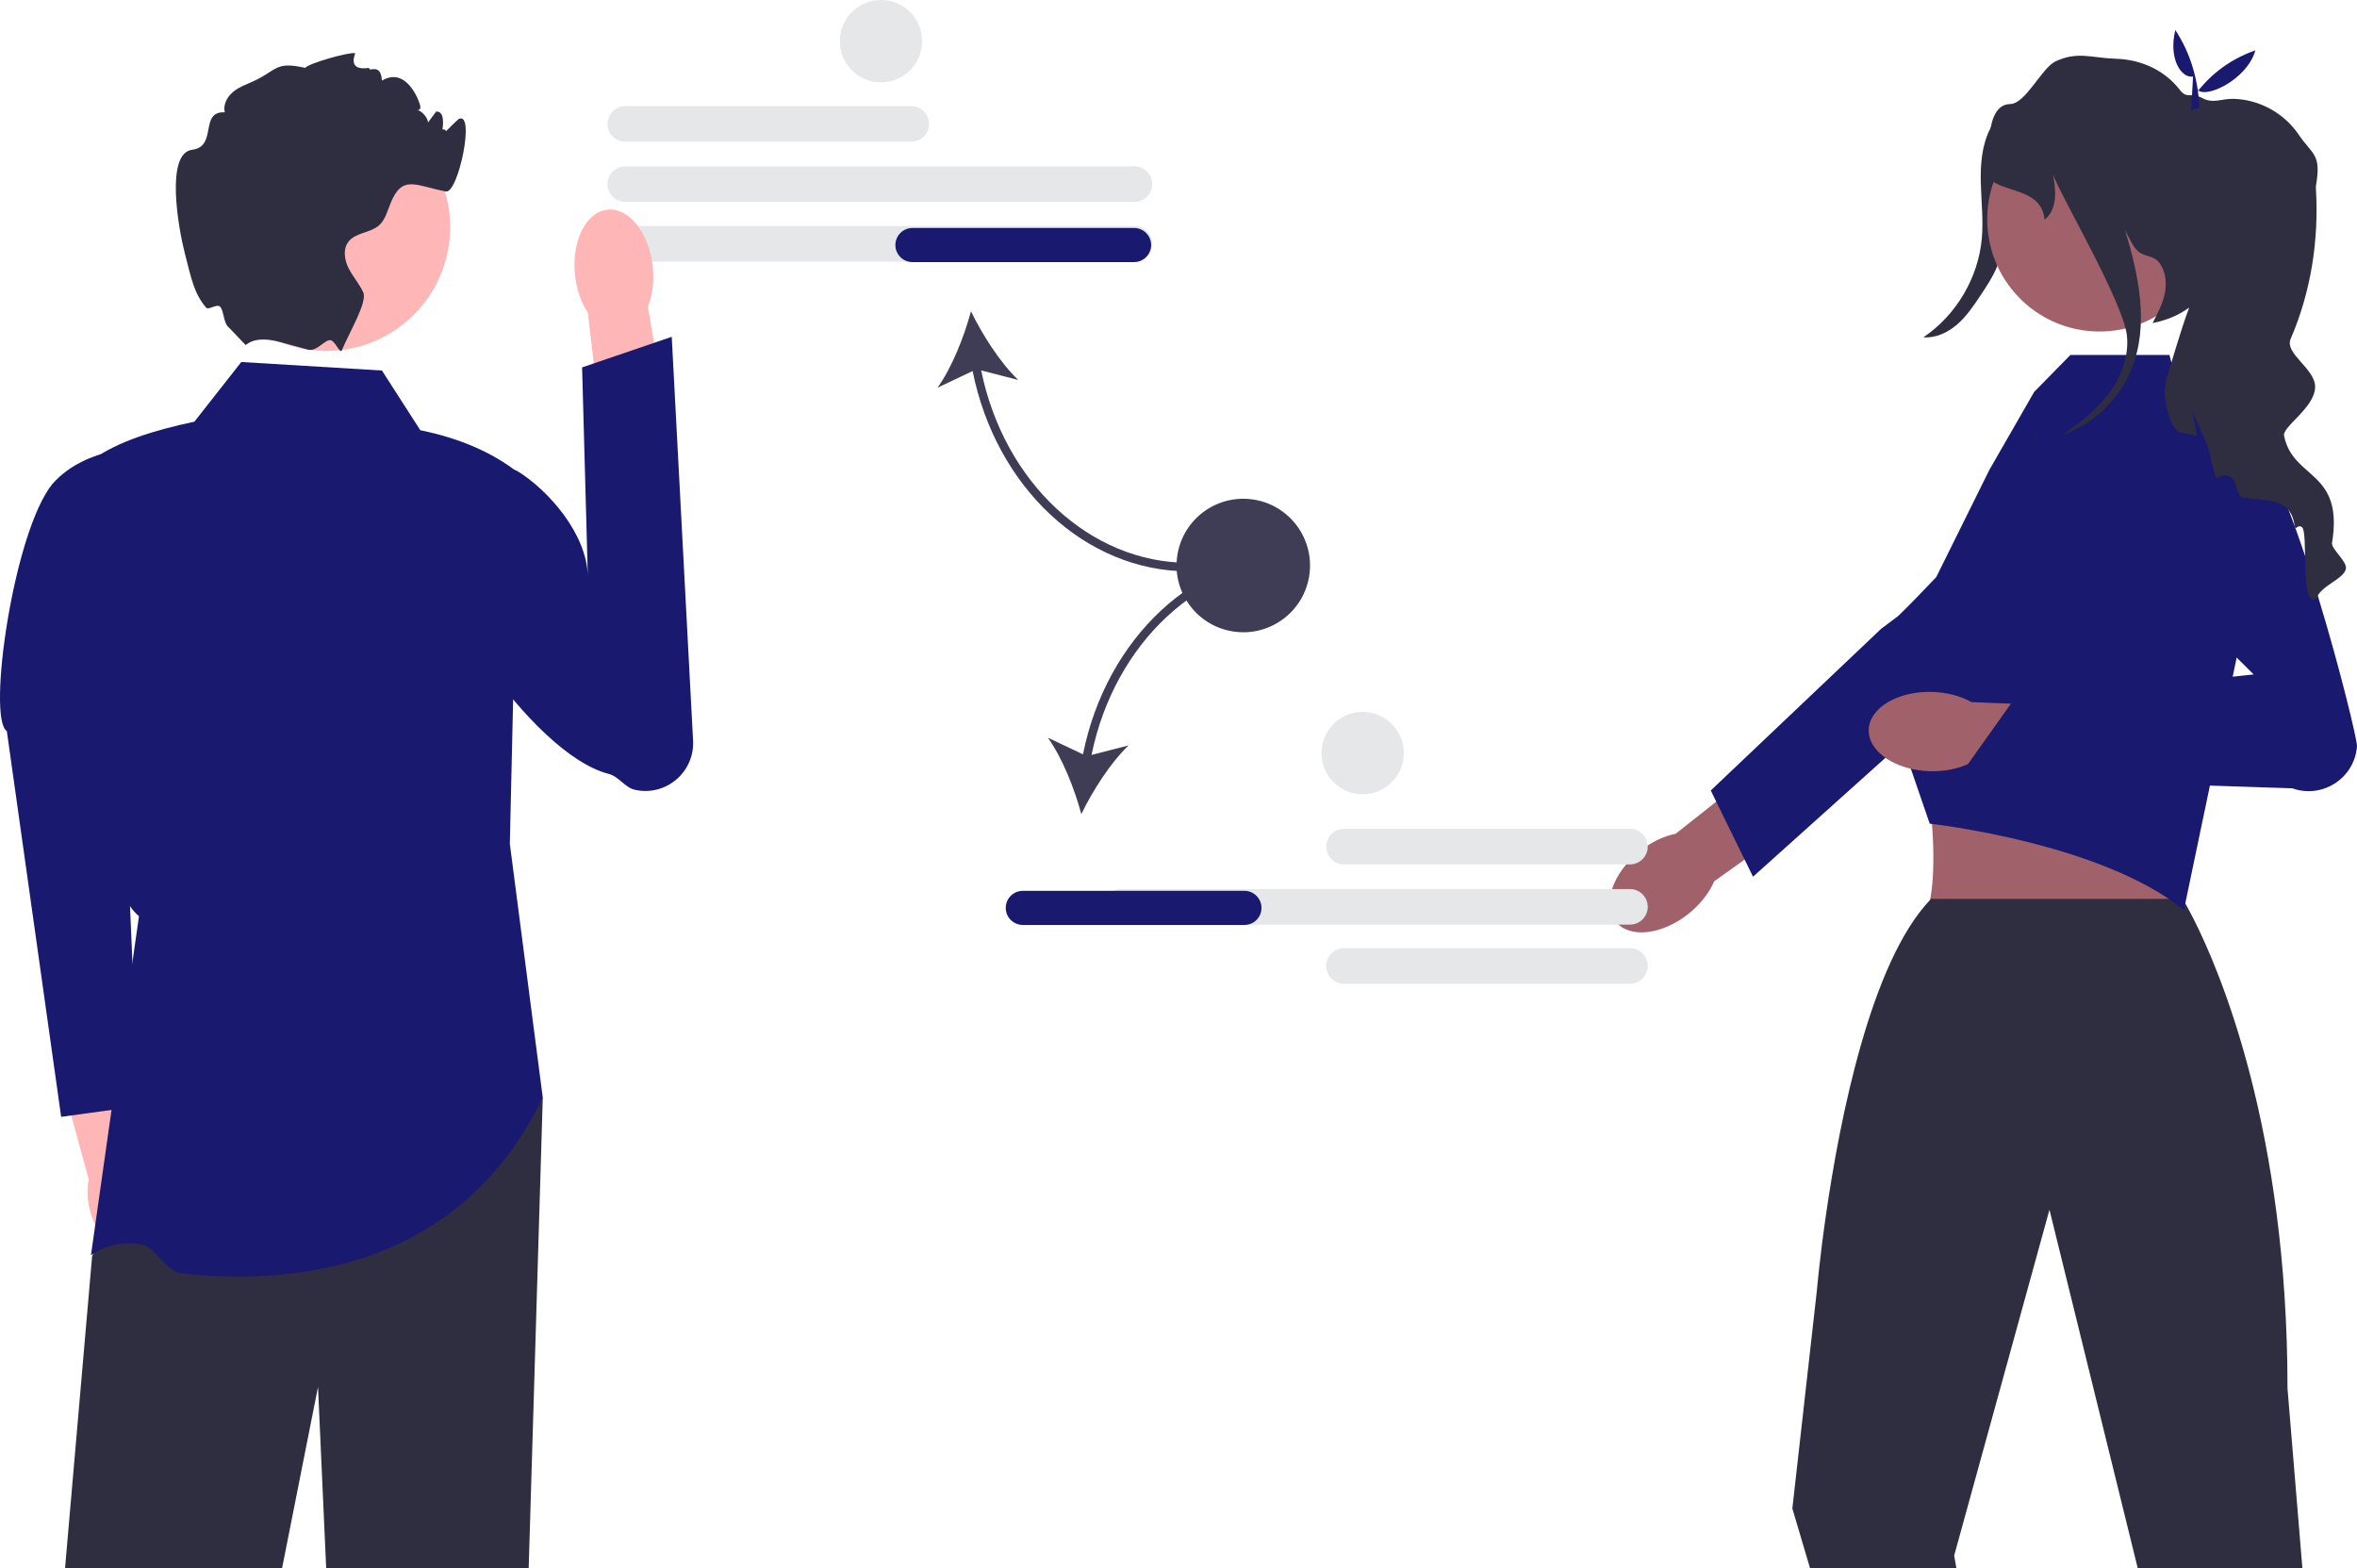 <svg xmlns="http://www.w3.org/2000/svg" width="552.941" height="367.92" viewBox="0 0 552.941 367.92" xmlns:xlink="http://www.w3.org/1999/xlink" role="img" artist="Katerina Limpitsouni" source="https://undraw.co/"><path d="M213.78,33.239h-67.085c-2.301,0-4.174-1.872-4.174-4.174s1.873-4.174,4.174-4.174h67.085c2.301,0,4.174,1.872,4.174,4.174s-1.873,4.174-4.174,4.174Z" fill="#e6e7e8"/><path d="M266.133,47.366h-119.438c-2.301,0-4.174-1.872-4.174-4.174s1.873-4.174,4.174-4.174h119.438c2.301,0,4.174,1.872,4.174,4.174s-1.873,4.174-4.174,4.174h0Z" fill="#e6e7e8"/><path d="M266.133,61.366h-119.438c-2.301,0-4.174-1.872-4.174-4.174s1.873-4.174,4.174-4.174h119.438c2.301,0,4.174,1.872,4.174,4.174s-1.873,4.174-4.174,4.174h0Z" fill="#e6e7e8"/><path d="M278.785,134.019v-2c-23.085,0-43.245-18.858-48.604-45.126l8.698,2.238c-4.207-3.986-8.457-10.659-11.094-16.112-1.557,5.854-4.466,13.212-7.841,17.922l8.23-3.899c5.472,27.328,26.498,46.976,50.611,46.976Z" fill="#3f3d56"/><path d="M270.053,57.48c0,2.206-1.794,4-4,4h-52c-2.206,0-4-1.794-4-4s1.794-4,4-4h52c2.206,0,4,1.794,4,4Z" fill="#191970"/><g><g><path d="M35.904,280.297c-.792-2.756-2.147-5.108-3.761-6.785l-5.864-26.73-12.781,3.131,7.324,26.778c-.482,2.266-.385,4.97,.406,7.727,1.808,6.297,6.56,10.479,10.612,9.341,4.053-1.138,5.872-7.165,4.063-13.462h-0Z" fill="#ffb6b6"/><path d="M34.136,104.956s-13.805-.476-21.805,8.524C3.165,124.676-3.1,168.547,1.603,171.501l12.743,90.485,18.171-2.497-4.663-108.569,6.282-45.964v0Z" fill="#191970"/></g><polygon points="127.331 257.48 124.023 367.917 76.523 367.917 74.603 325.347 66.163 367.917 15.253 367.917 21.603 294.737 28.163 279.347 32.603 268.917 127.331 257.48" fill="#2f2e41"/><path d="M89.603,86.917l-33-2-11,14c-9.5,2.034-18.081,4.66-24,9,1.416,41.926-1.695,96.442,11,107l-11.273,79.563s4.546-3.895,12.14-2.52c2.623,.475,5.79,6.385,9.014,6.743,24.77,2.752,64.937-.078,84.846-41.223l-7.727-59.563,2-87c-6.252-4.942-14.026-8.154-23-10l-9-14v-0Z" fill="#191970"/><g><path d="M153.134,62.578c.358,3.467-.097,6.727-1.144,9.341l5.497,32.812-15.69,2.159-3.887-33.517c-1.559-2.345-2.671-5.444-3.029-8.911-.818-7.92,2.605-14.763,7.645-15.283s9.789,5.478,10.607,13.398v0h-0Z" fill="#ffb6b6"/><path d="M100.971,113.424c-1.643,2.424-1.185,5.148-1.577,8.422-1.665,13.896,24.964,54.96,43.39,59.688,2.418,.62,3.795,3.229,6.236,3.753h0c7.23,1.554,13.961-4.184,13.57-11.569l-5.005-94.708-21.027,7.172,1.346,49.171c-.134-10.187-9.488-20.559-16.573-24.873,0,0-14.351-5.922-20.36,2.944Z" fill="#191970"/></g><g><circle cx="76.528" cy="53.262" r="29.068" fill="#ffb6b6"/><path d="M103.603,31.917c-.25,.06,3.826-3.913,4-4,4-2-.11,17.55-3,17-7.11-1.35-10.18-4.03-12.94,2.66-.77,1.86-1.25,3.96-2.75,5.29-2.06,1.81-5.48,1.66-7.16,3.82-1.35,1.74-.96,4.3,.04,6.26,1,1.97,2.52,3.64,3.43,5.65,1.02,2.26-3.33,9.45-4.99,13.49v.01l-.01,.024c-.441,1.06-1.489-1.993-2.596-2.298-1.324-.365-3.275,2.762-5.384,2.194-.01,0-.02-.01-.03-.01-2.01-.56-4.25-1.16-6.47-1.76h-.01c-6.25-1.7-7.83,.74-8.13,.67l-3.88-4.06c-1.332-.97-1.181-4.099-2.12-4.94-.768-.687-2.682,.901-3.246,.24-2.766-3.24-3.403-6.481-5.034-12.88-1.49-5.85-4.58-23.36,1.77-24.15,5.99-.75,1.61-9.09,7.64-8.78-.36-1.52,.31-3.15,1.4-4.27,1.08-1.13,2.52-1.83,3.97-2.43,7.15-2.92,5.96-5.43,13.5-3.73,.75-1.05,10.367-3.787,11.727-3.437,.1,.02-2.097,4.287,3.273,3.437-.2,1.23,2.727-1.437,3,3,5.727-3.437,8.81,4.79,9,6,.25,1.51-2.03,.74-.51,.97,.9,.14,2.44,1.97,2.29,2.88,.65-.88,1.3-1.75,1.96-2.63,.12,.01,.23,.03,.35,.05,3.04,.58-.445,10.518-.32,7.42,.23-5.69,4.26-2.36,1.23-1.69h0Z" fill="#2f2e41"/></g></g><path d="M474.37,25.958c-1.074,8.827-2.248,17.643-3.52,26.443-.517,3.575-1.063,7.194-2.502,10.508-.982,2.261-2.357,4.327-3.724,6.378-1.616,2.424-3.258,4.879-5.453,6.795s-5.045,3.262-7.949,3.036c7.706-5.188,12.886-13.962,13.704-23.215,.385-4.35-.143-8.722-.244-13.088-.101-4.366,.264-8.883,2.278-12.758s5.993-6.976,10.358-6.866l-2.948,2.766h0Z" fill="#2f2e41"/><g><path d="M396.268,214.231h0c-6.271,5.086-13.977,5.974-17.214,1.983s-.777-11.348,5.494-16.434c2.745-2.226,5.765-3.648,8.565-4.208l26.84-21.217,9.688,12.807-27.488,19.556c-1.126,2.624-3.141,5.285-5.886,7.512h-0l0,0Z" fill="#a0616a"/><path d="M401.338,185.428l39.993-37.948,4-3s22.958-22.366,28.902-22.879c2.518-.216,5.036,.411,7.157,1.789,3.427,2.222,5.202,5.88,5.202,9.566,0,3.081-1.241,6.176-3.78,8.455l-36.614,32.869-15.576,13.982-19.371,17.394-1.97-4.011-6.659-13.592-1.284-2.626v0l0-0Z" fill="#191970"/></g><path d="M486.853,159.746l-40.043,12.265c6.704,1.889,9.511,42.74,3.272,44.008,0,0,66.365,4.72,62.743,0-4.414-5.754,1.506-43.992,4.329-44.008l-30.301-12.265Z" fill="#a0616a"/><path d="M540.136,367.92l-3.5-42.24c0-15.11-.98-28.76-2.55-40.93-6.29-48.85-22.06-73.89-22.06-73.89h-59c-.08,.09-.16,.16-.24,.25l-.01,.01c-13.92,14.63-21.16,51.42-24.38,73.63-1.53,10.57-2.15,17.84-2.15,17.84l-5.77,51.28,4.17,14.05h34.33l-.54-3.01,22.09-80.16,.27-.98,.24,.98,20.48,83.17h38.62v-0Z" fill="#2f2e41"/><path d="M454.235,135.379l12.467-25.167,10.505-18.284,8.495-8.657h23.249l2.164,8.657,12.986,7.214,4.593,36.073-16.365,78.265c-19.479-15.872-59.628-20.268-59.628-20.268l-6.505-18.931-4.3-22.805-.519-2.727,12.857-13.37h0v0Z" fill="#191970"/><g><path d="M452.74,180.905h0c-8.07-.229-14.495-4.578-14.349-9.714,.146-5.136,6.806-9.113,14.877-8.884,3.533,.1,6.75,.99,9.239,2.39l34.185,1.399-.998,16.028-33.593-3.081c-2.564,1.256-5.827,1.962-9.359,1.862h-0l-0,0Z" fill="#a0616a"/><path d="M496.457,126.198l32.246,32.014-56.168,5.752-13.053,18.36,78.288,2.596c7.064,2.515,14.587-2.366,15.169-9.842v-0c.196-2.524-15.887-66.572-25.624-72.518-11.412-6.969-30.858,23.638-30.858,23.638l6.369-10.603-6.369,10.603Z" fill="#191970"/></g><circle cx="492.526" cy="51.433" r="26.333" transform="translate(433.159 543.066) rotate(-89.076)" fill="#a0616a"/><path d="M550.331,133.48c-.66,2.5-5.8,3.79-7,7-3.82,2.18-1.75-15.63-3.29-16.8-1.19-.89-1.51,1.26-1.78-.59-1.02-6.94-7.69-5.39-12.63-6.51-.56-1.09-.99-2.15-1.27-3.18-.5-1.86-2.78-2.51-4.13-1.14-.61-.54-1.05-2.45-1.48-4.36-.31-1.39-.62-2.78-.98-3.66l-3.44-7.76,1.11,5.78c-2.25-.81-4.52,.03-5.83-2.75-1.68-3.57-2.35-7.75-1.13-11.5,1.11-3.4,2.98-10.21,5.09-15.85-2.39,1.73-5.26,2.99-8.59,3.62,1.18-2.24,2.38-4.52,2.88-7.01,.49-2.49,.19-5.26-1.39-7.24-1.3-1.63-3.22-1.22-4.84-2.53-1.26-1.02-2.35-3.63-3.11-5.06,3.24,10.77,5.69,22.21,1.57,32.49-2.85,7.12-8.85,12.91-16.05,15.54,3.83-2.74,7.57-5.66,10.44-9.38,3.07-3.99,5.07-9.03,4.46-14.03-.96-7.85-15.52-32.68-17.31-37.56,.98,4.77,.6,8.49-1.98,10.54-.67-6.92-8.21-6.29-12.32-9.06,0,0-3.18-17.97,4.28-18.08,3.6-.05,7.37-8.51,10.64-10.02,5.22-2.41,8.42-.77,14.21-.59,5.78,.17,11.33,2.66,14.86,7.23,1.85,2.39,2.53,.49,5.31,1.98,2.64,1.41,4.42,.1,7.41,.19,5.99,.16,11.8,3.36,15.16,8.31,3.36,4.96,5.43,4.5,4.1,12.17-.02,.09-.02,.27,0,.54,.73,12.08-1.14,24.19-5.93,35.31-1.48,3.42,5.759,6.95,5.749,11.22-.01,4.96-7.999,9.48-7.259,11.6,2.12,10.21,14.03,7.94,11.22,25.03-.23,1.39,3.69,4.44,3.25,6.11Z" fill="#2f2e41"/><path d="M477.378,102.211c.22-.07,.44-.15,.66-.24-.28,.2-.55,.39-.83,.59l.17-.35Z" fill="#2f2e41"/><path d="M514.47,17.96c-2.865,.426-5.775-4.327-4.148-10.918,3.544,5.42,5.356,11.521,5.641,18.222l-1.91,.592,.417-7.896Z" fill="#191970"/><path d="M529.106,11.808c-1.955,6.927-11.882,11.562-13.635,9.152l-.201,4.131-1.227-1.579c3.56-5.294,8.413-9.356,15.063-11.704h0Z" fill="#191970"/><g><path d="M311.121,198.594c0-2.301,1.873-4.174,4.174-4.174h67.085c2.301,0,4.174,1.873,4.174,4.174s-1.873,4.174-4.174,4.174h-67.085c-2.301,0-4.174-1.873-4.174-4.174Z" fill="#e6e7e8"/><path d="M311.121,226.594c0-2.301,1.873-4.174,4.174-4.174h67.085c2.301,0,4.174,1.873,4.174,4.174s-1.873,4.174-4.174,4.174h-67.085c-2.301,0-4.174-1.873-4.174-4.174Z" fill="#e6e7e8"/><path d="M262.941,216.895c-2.301,0-4.174-1.873-4.174-4.174s1.873-4.174,4.174-4.174h119.438c2.301,0,4.174,1.873,4.174,4.174s-1.873,4.174-4.174,4.174h-119.438Z" fill="#e6e7e8"/></g><g><path d="M254.062,176.947l-8.23-3.899c3.376,4.711,6.284,12.068,7.841,17.922,2.637-5.453,6.887-12.126,11.094-16.112l-8.698,2.238c5.36-26.268,25.519-45.126,48.604-45.126v-2c-24.113,0-45.139,19.648-50.611,46.976Z" fill="#3f3d56"/><path d="M291.941,216.971h-52c-2.206,0-4-1.794-4-4s1.794-4,4-4h52c2.206,0,4,1.794,4,4s-1.794,4-4,4Z" fill="#191970"/></g><circle cx="291.673" cy="132.657" r="15.657" transform="translate(114.008 399.315) rotate(-80.783)" fill="#3f3d56"/><circle cx="206.673" cy="9.657" r="9.657" fill="#e6e7e8"/><circle cx="319.673" cy="176.657" r="9.657" fill="#e6e7e8"/></svg>